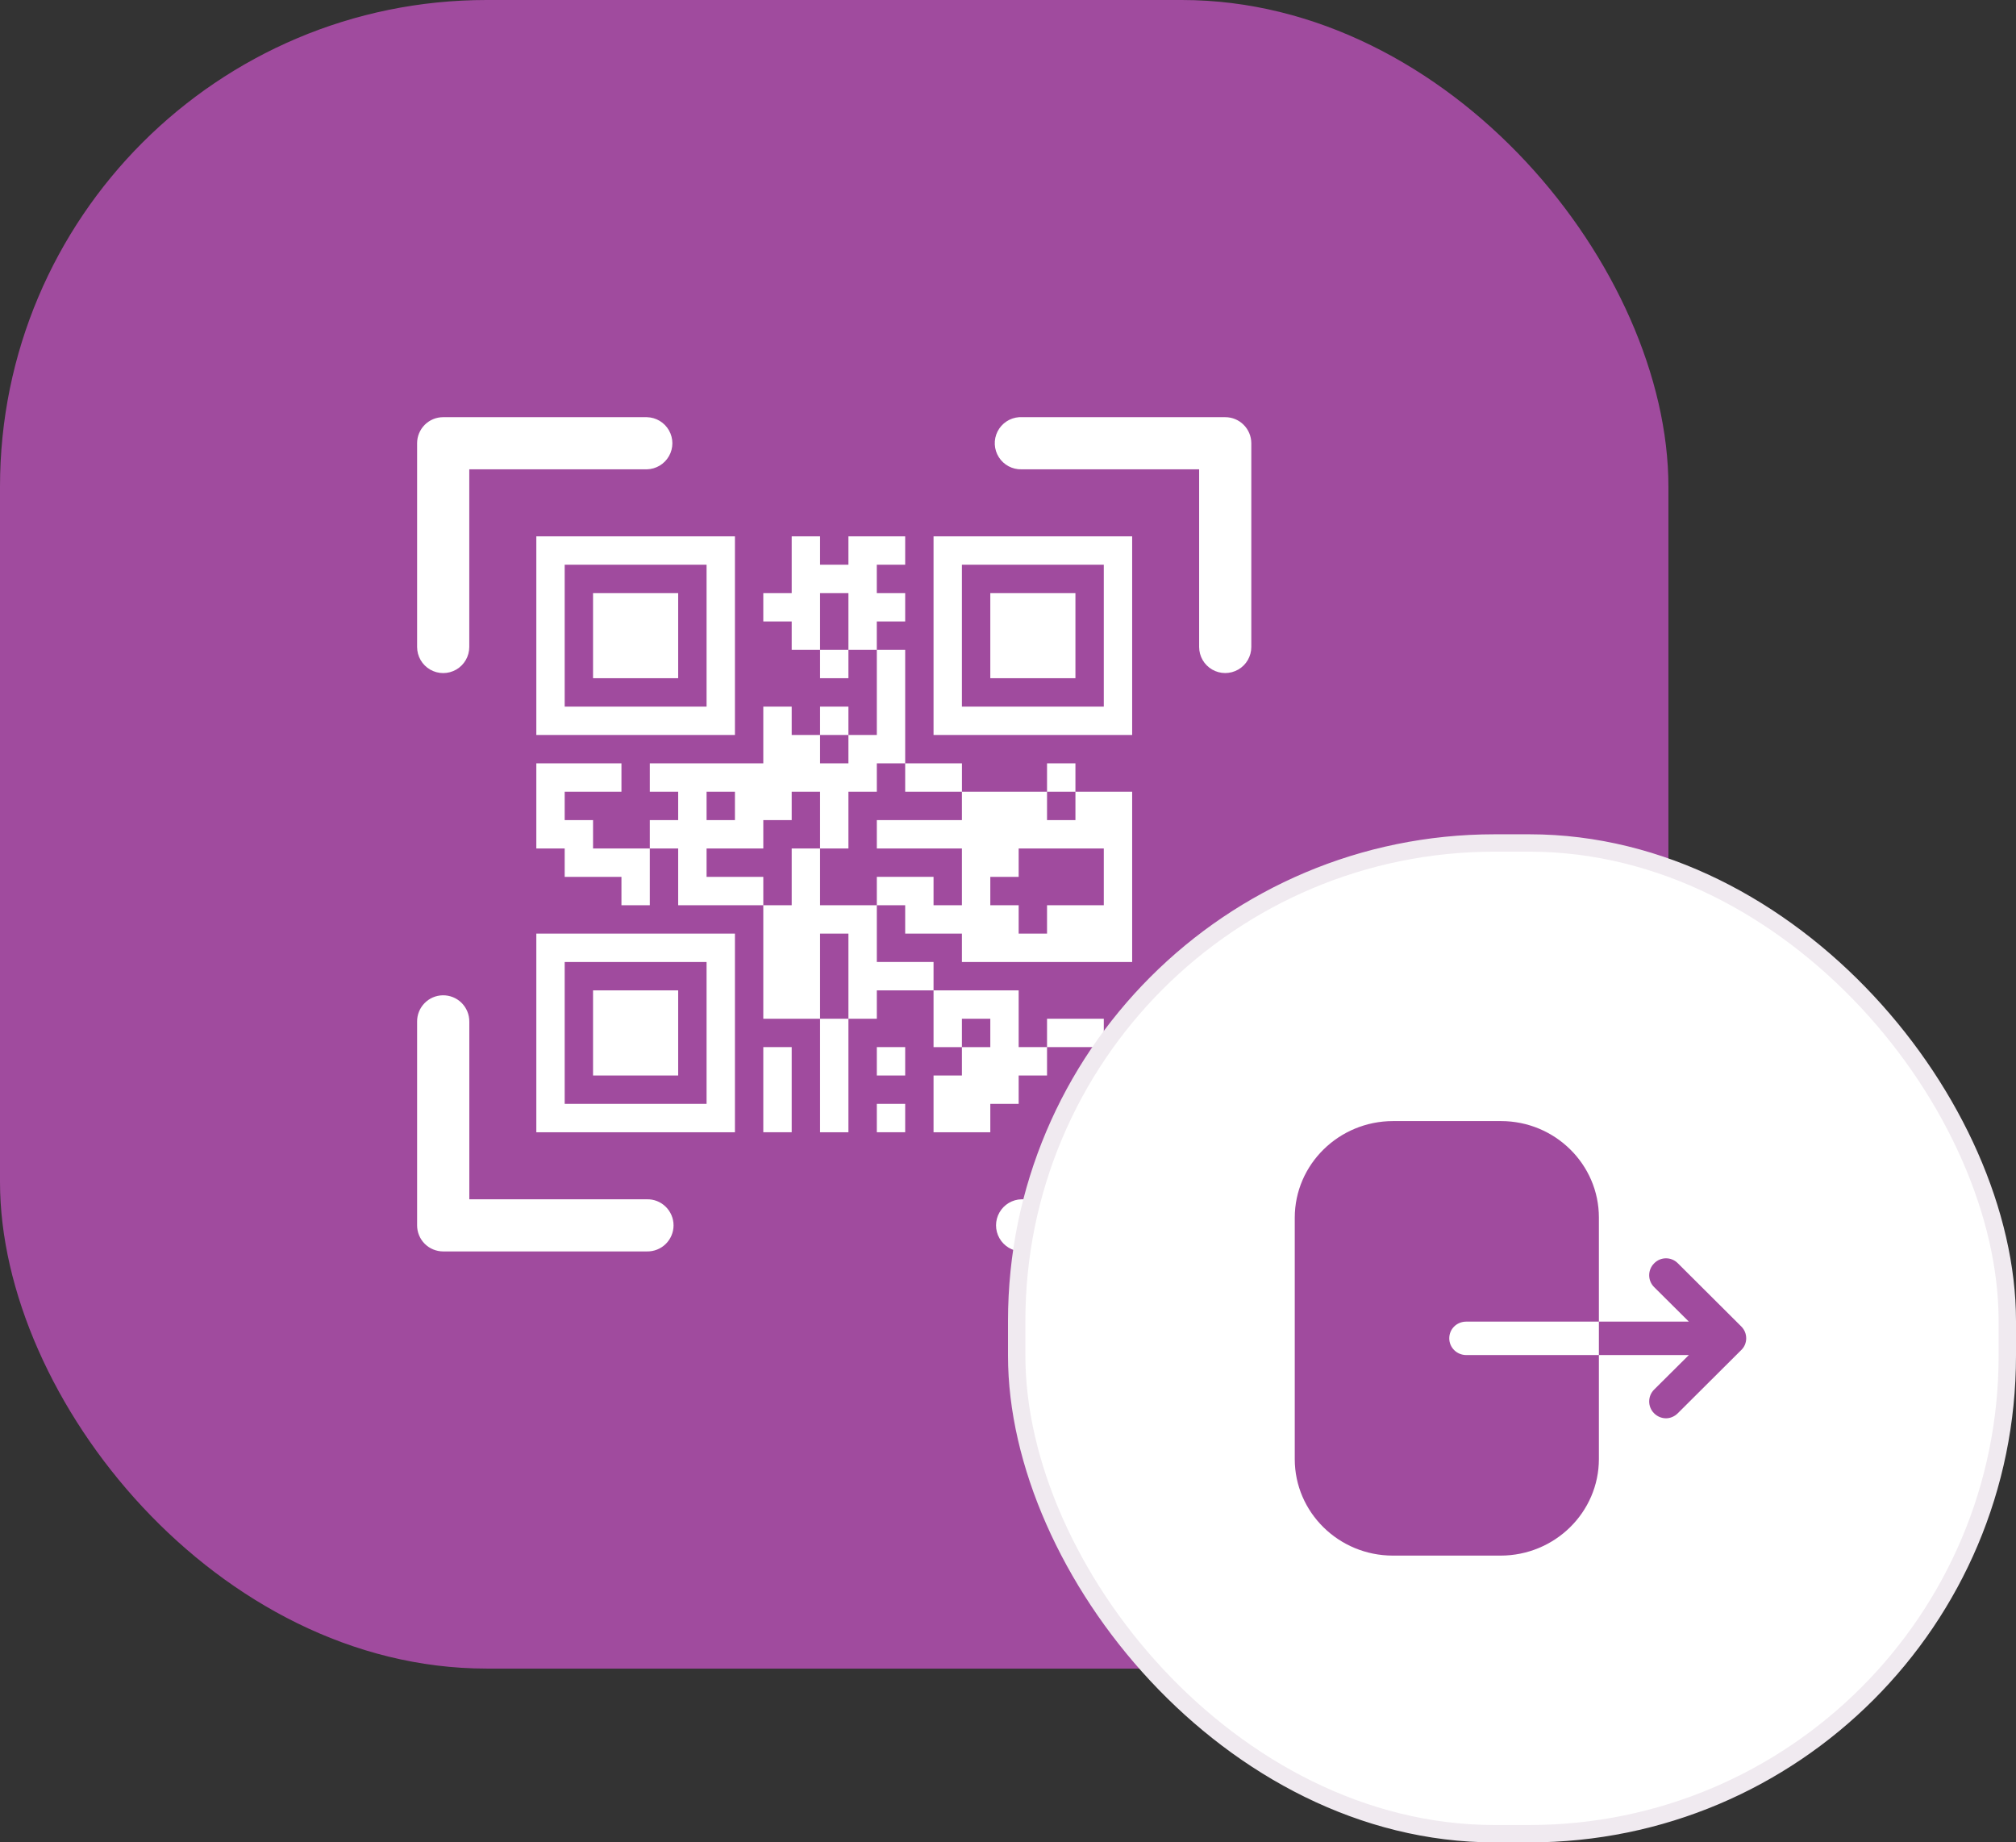 <svg width="58" height="53" viewBox="0 0 58 53" fill="none" xmlns="http://www.w3.org/2000/svg">
<rect x="0" y="0" width="58" height="53" fill="#333333" stroke="none"/>
<rect width="48" height="48" rx="14" fill="#A04B9E"/>
<path d="M12.748 12.001C12.55 12.001 12.36 12.08 12.22 12.22C12.08 12.36 12.001 12.55 12 12.748V18.611C12 18.88 12.143 19.127 12.375 19.262C12.607 19.396 12.894 19.396 13.126 19.262C13.358 19.127 13.501 18.88 13.501 18.611V13.501H18.61C18.874 13.495 19.116 13.351 19.246 13.121C19.377 12.892 19.377 12.611 19.246 12.381C19.116 12.151 18.874 12.007 18.61 12.001L12.748 12.001ZM29.318 12.001C29.054 12.02 28.82 12.175 28.7 12.411C28.581 12.647 28.594 12.928 28.736 13.152C28.877 13.375 29.125 13.508 29.39 13.501H34.499V18.611C34.499 18.88 34.642 19.127 34.874 19.261C35.106 19.395 35.392 19.395 35.625 19.261C35.857 19.127 36 18.88 36 18.611V12.748C35.999 12.549 35.919 12.359 35.778 12.219C35.637 12.078 35.446 12 35.247 12.001H29.39C29.366 12 29.342 12 29.318 12.001ZM12.737 28.632C12.539 28.635 12.351 28.717 12.213 28.859C12.075 29.001 11.998 29.191 12 29.389V35.247C11.999 35.446 12.078 35.637 12.218 35.779C12.359 35.92 12.549 35.999 12.749 36H18.611C18.813 36.004 19.008 35.927 19.152 35.786C19.296 35.645 19.378 35.452 19.378 35.25C19.378 35.048 19.296 34.855 19.152 34.714C19.008 34.572 18.813 34.495 18.611 34.5H13.502V29.39C13.504 29.187 13.423 28.992 13.279 28.849C13.136 28.707 12.94 28.628 12.737 28.632ZM35.236 28.632C35.038 28.635 34.849 28.717 34.711 28.859C34.573 29.001 34.497 29.191 34.499 29.389V34.5H29.39C29.126 34.505 28.884 34.65 28.754 34.879C28.623 35.109 28.623 35.39 28.754 35.62C28.884 35.85 29.126 35.994 29.39 35.999H35.247C35.447 36 35.639 35.921 35.78 35.78C35.922 35.639 36.001 35.447 36 35.247V29.389C36.002 29.186 35.922 28.991 35.778 28.849C35.634 28.706 35.438 28.628 35.236 28.632Z" fill="white"/>
<path d="M15.43 15.429H21.144V21.143H15.43V15.429ZM22.777 15.429H23.593V16.245H24.409L24.409 15.429H26.042V16.245H25.225V17.061H26.042V17.878H25.225V18.694H24.409L24.409 17.061H23.593V18.694L22.777 18.694V17.878H21.96V17.061H22.777V15.429ZM26.858 15.429H32.572V21.143H26.858V15.429ZM16.246 16.245V20.327H20.328V16.245H16.246ZM27.674 16.245V20.327H31.756V16.245H27.674ZM17.062 17.061H19.511V19.51H17.062V17.061ZM28.491 17.061H30.94V19.51H28.491V17.061ZM23.593 18.694H24.409V19.51H23.593V18.694ZM25.226 18.694H26.042V21.959H25.226V22.776H24.409V24.408H23.593L23.593 22.776H22.777V23.592H21.96V24.408L20.328 24.408V25.225H21.96V26.041H19.511V24.408L18.695 24.408V23.592H19.511L19.511 22.776H18.695V21.959H21.96L21.96 20.327H22.777V21.143H23.593V21.959H24.409L24.409 21.143H25.226L25.226 18.694ZM23.593 20.327H24.409V21.143H23.593V20.327ZM15.43 21.959H17.879V22.776H16.246V23.592H17.062V24.408H18.695V26.041H17.879V25.225H16.246V24.408H15.43V21.959ZM26.042 21.959H27.675V22.776H26.042V21.959ZM30.123 21.959H30.94V22.776H30.123V21.959ZM20.328 22.776V23.592H21.144V22.776H20.328ZM27.674 22.776H30.123V23.592H30.94V22.776H32.572V27.674H27.674V26.857H26.042V26.041H25.226V25.224H26.858V26.041H27.674V24.408H25.226V23.592H27.674V22.776ZM22.777 24.408H23.593V26.041H25.226V27.673H26.858V28.49H25.226V29.306H24.409V26.857H23.593V29.306H21.96V26.041H22.777V24.408ZM29.307 24.408V25.225H28.491V26.041H29.307V26.857H30.123V26.041H31.756V24.408L29.307 24.408ZM15.43 26.857H21.144V32.572H15.43V26.857ZM16.246 27.674V31.755H20.328V27.674H16.246ZM17.062 28.49H19.511V30.939H17.062V28.49ZM26.858 28.49H29.307V30.122H30.123V30.939H29.307V31.755H28.491V32.572H26.858V30.939H27.674V30.123H28.491V29.306H27.674V30.123H26.858V28.49ZM23.593 29.306H24.409V32.572H23.593V29.306ZM30.123 29.306H31.756V30.122H30.123V29.306ZM21.96 30.122H22.777V32.571H21.96V30.122ZM25.226 30.122H26.042V30.939H25.226V30.122ZM31.756 30.122H32.572V30.939H31.756V30.122ZM30.94 30.939H31.756V31.755H32.572V32.572H30.94L30.94 30.939ZM25.226 31.755H26.042V32.571H25.226V31.755Z" fill="white"/>
<rect x="29.25" y="24.25" width="28.5" height="28.5" rx="13.75" fill="white" stroke="#F0EAF0" stroke-width="0.5"/>
<path fill-rule="evenodd" clip-rule="evenodd" d="M42.185 38.019C41.911 38.019 41.695 38.231 41.695 38.5C41.695 38.763 41.911 38.981 42.185 38.981H46V41.969C46 43.5 44.735 44.75 43.17 44.75H40.073C38.515 44.75 37.25 43.506 37.25 41.975V35.031C37.25 33.494 38.522 32.25 40.08 32.25H43.183C44.735 32.25 46 33.494 46 35.025V38.019H42.185ZM48.269 36.338L50.094 38.156C50.188 38.25 50.238 38.369 50.238 38.5C50.238 38.625 50.188 38.75 50.094 38.838L48.269 40.656C48.175 40.75 48.05 40.8 47.931 40.8C47.806 40.8 47.681 40.75 47.588 40.656C47.4 40.469 47.4 40.163 47.588 39.975L48.588 38.981H46V38.019H48.588L47.588 37.025C47.4 36.838 47.4 36.531 47.588 36.344C47.775 36.15 48.081 36.15 48.269 36.338Z" fill="#A04B9E"/>
</svg>

